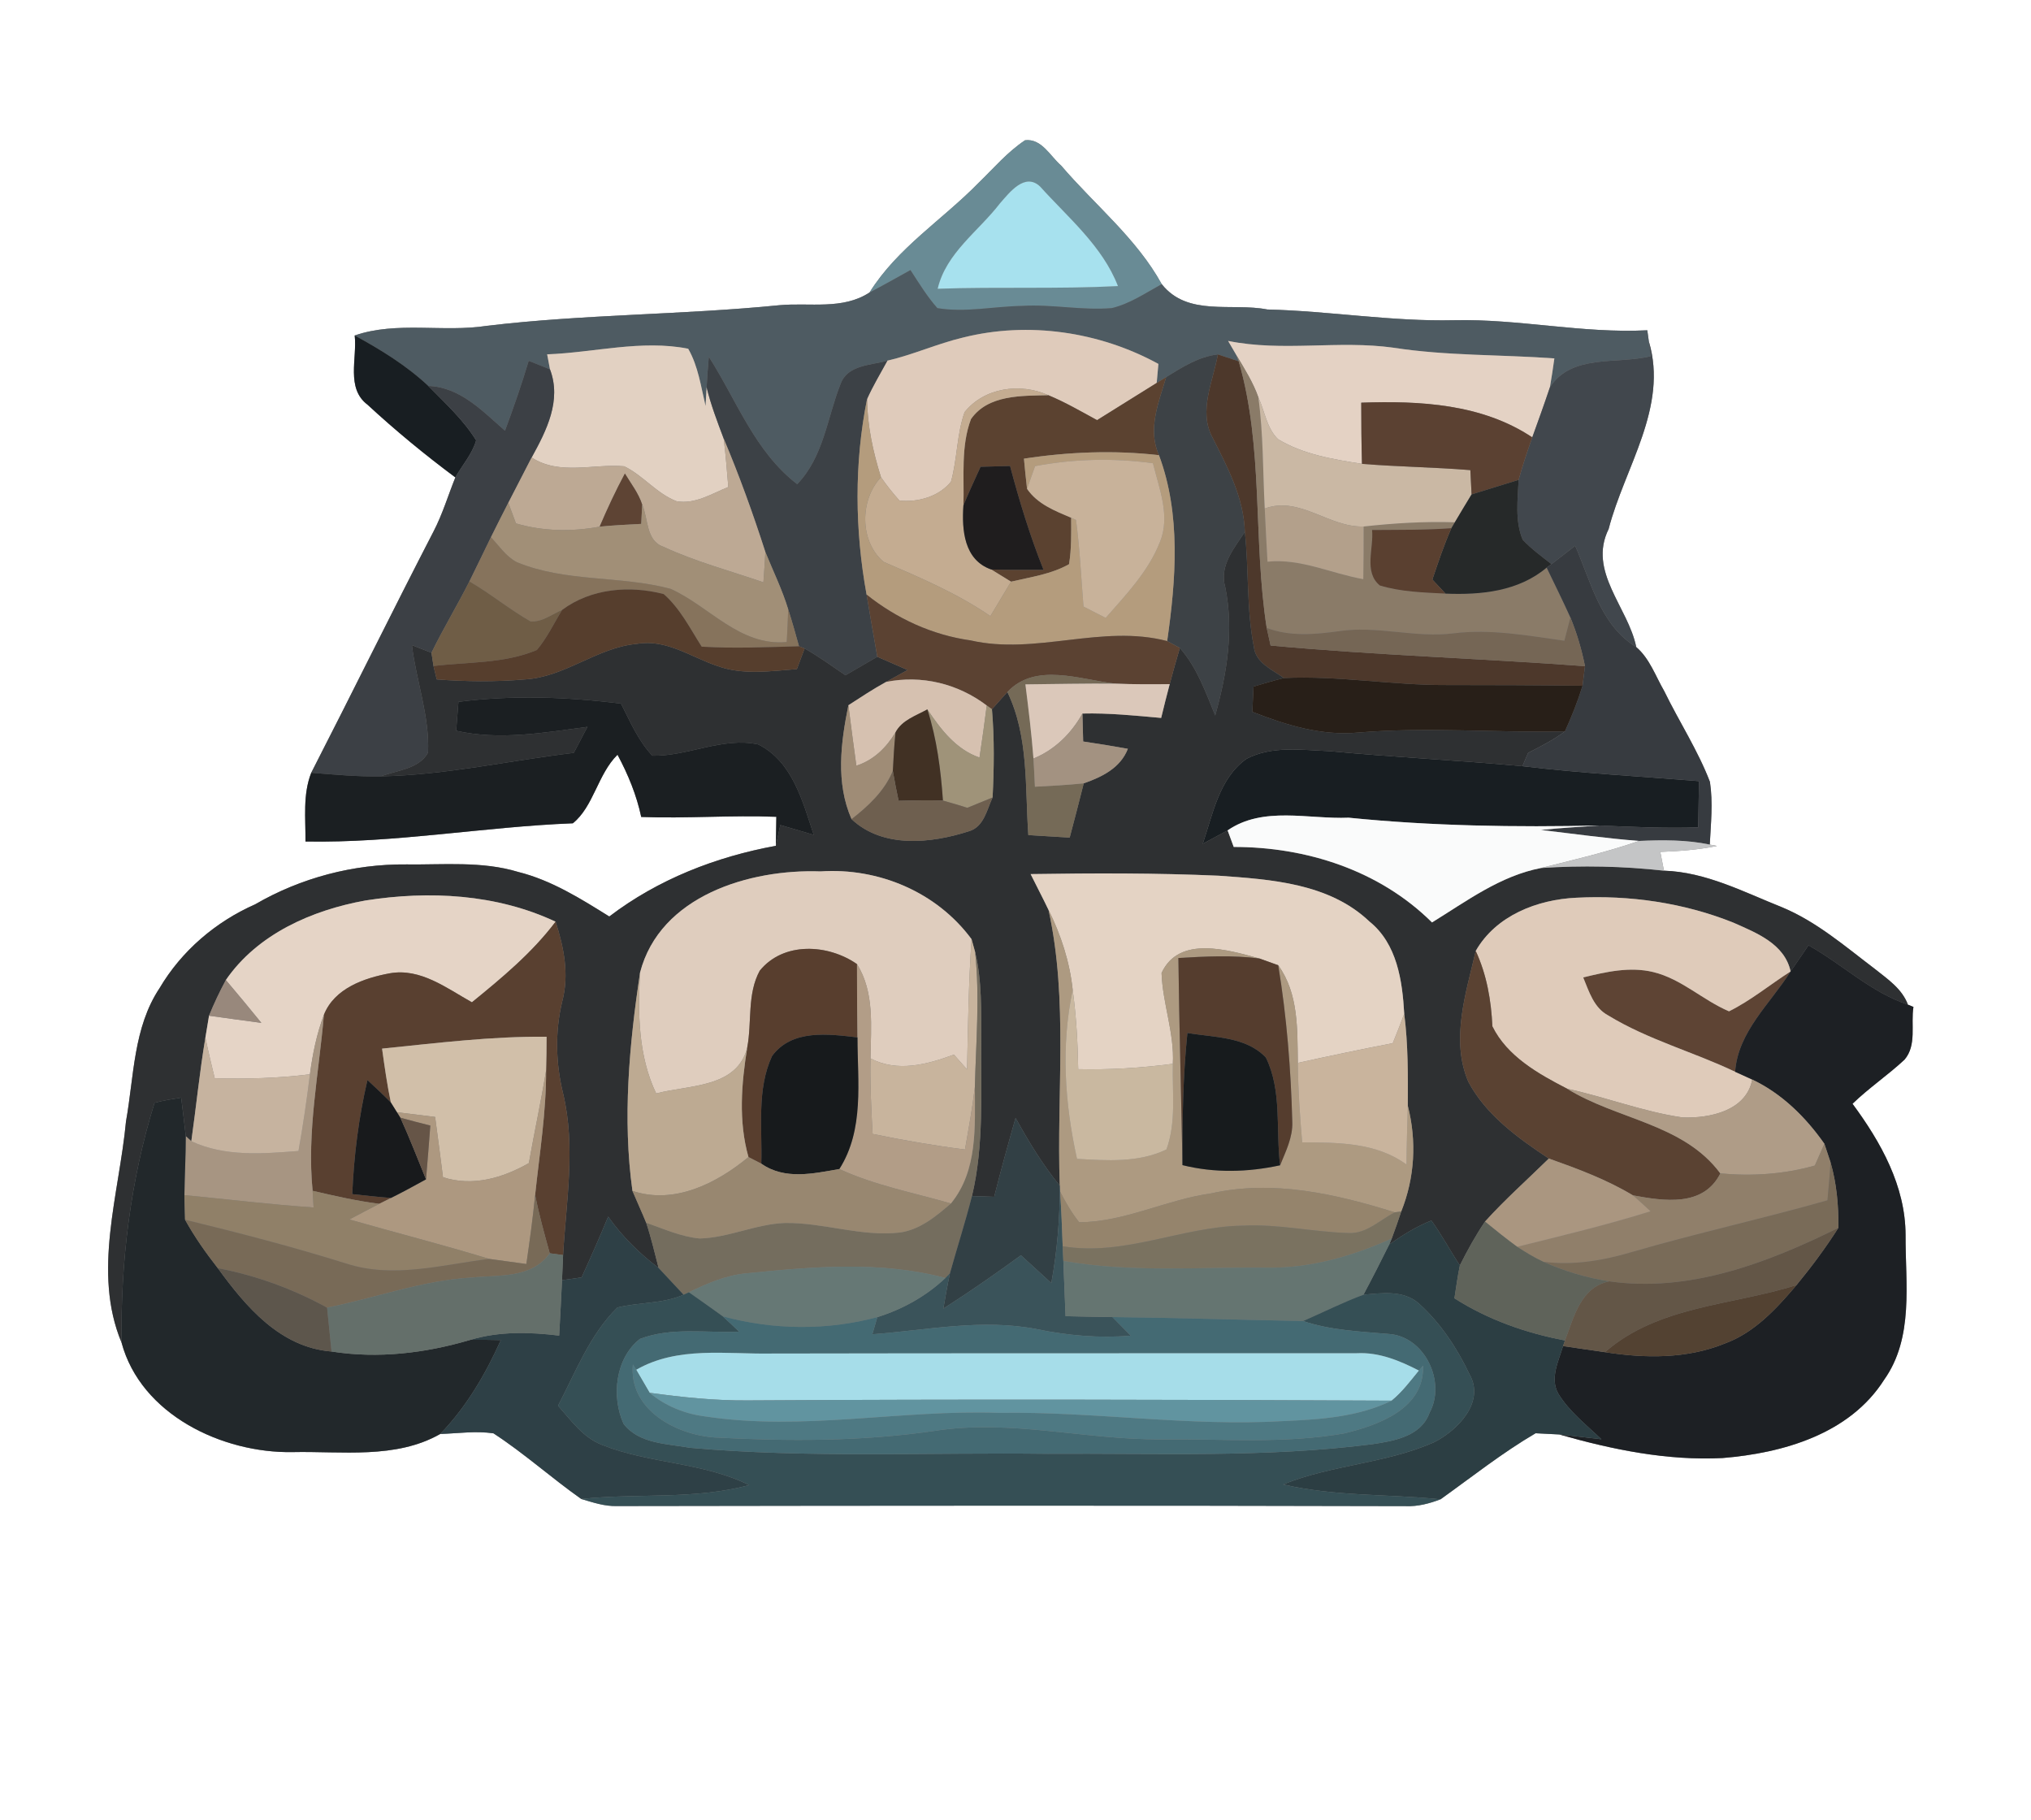<?xml version="1.0" encoding="UTF-8" ?>
<!DOCTYPE svg PUBLIC "-//W3C//DTD SVG 1.1//EN" "http://www.w3.org/Graphics/SVG/1.1/DTD/svg11.dtd">
<svg width="250pt" height="224pt" viewBox="0 0 250 224" version="1.1" xmlns="http://www.w3.org/2000/svg">
<rect x="0" y="0" width="250" height="224" fill="#808080" stroke="none"/>
<g id="#ffffffff">
<path fill="#ffffff" opacity="1.00" d=" M 0.00 0.00 L 250.00 0.00 L 250.00 224.00 L 0.00 224.00 L 0.00 0.00 M 120.48 22.48 C 116.04 27.03 110.45 30.51 107.03 36.00 C 103.74 38.16 99.67 37.23 95.98 37.56 C 83.99 38.76 71.91 38.67 59.94 40.10 C 54.56 40.94 48.85 39.50 43.66 41.29 C 43.98 44.12 42.56 47.79 45.24 49.81 C 48.68 52.99 52.30 55.97 56.05 58.76 C 55.16 60.96 54.48 63.26 53.38 65.38 C 48.28 75.25 43.38 85.22 38.31 95.11 C 37.25 97.80 37.63 100.74 37.60 103.57 C 48.62 103.78 59.52 101.76 70.51 101.33 C 73.06 99.29 73.58 95.28 76.01 92.89 C 77.31 95.31 78.36 97.86 78.93 100.55 C 84.47 100.76 90.01 100.31 95.56 100.53 C 95.54 101.42 95.51 103.21 95.50 104.10 C 88.12 105.45 80.99 108.23 75.00 112.80 C 71.47 110.60 67.88 108.34 63.80 107.32 C 59.33 105.96 54.61 106.45 50.00 106.39 C 43.51 106.33 37.03 108.04 31.41 111.30 C 26.54 113.45 22.35 117.03 19.64 121.62 C 16.41 126.47 16.50 132.48 15.51 138.01 C 14.67 146.97 11.34 156.56 14.96 165.24 C 17.35 174.12 27.37 178.87 36.01 178.72 C 42.06 178.59 48.71 179.61 54.19 176.49 C 56.37 176.42 58.56 176.09 60.74 176.41 C 64.51 178.86 67.87 181.90 71.55 184.49 C 72.99 184.92 74.44 185.41 75.97 185.36 C 108.33 185.31 140.69 185.28 173.05 185.37 C 174.52 185.43 175.95 185.05 177.32 184.53 C 181.18 181.77 184.92 178.80 189.02 176.40 C 189.75 176.44 191.21 176.51 191.94 176.55 C 198.45 178.41 205.23 179.80 212.04 179.45 C 219.48 178.84 227.67 176.50 231.92 169.82 C 235.61 164.62 234.53 157.98 234.56 152.01 C 234.55 145.97 231.51 140.56 228.03 135.85 C 230.04 133.90 232.38 132.33 234.43 130.42 C 235.97 128.62 235.18 126.08 235.53 123.93 L 234.85 123.65 C 234.12 121.67 232.32 120.49 230.75 119.23 C 227.12 116.48 223.62 113.44 219.37 111.67 C 214.65 109.79 210.00 107.33 204.82 107.16 C 204.70 106.58 204.48 105.43 204.37 104.85 C 206.70 104.76 209.05 104.59 211.35 104.12 L 210.46 103.95 C 210.59 101.38 210.87 98.79 210.48 96.23 C 208.99 92.34 206.68 88.81 204.86 85.07 C 203.79 83.23 203.07 81.06 201.41 79.64 C 200.42 74.73 195.42 70.35 198.01 65.11 C 199.97 57.53 205.38 50.12 202.96 42.02 C 202.91 41.68 202.82 40.99 202.77 40.65 C 194.80 41.06 186.96 39.23 179.00 39.41 C 171.29 39.59 163.69 38.28 156.00 38.09 C 151.60 37.23 146.19 39.00 143.00 34.97 C 139.89 29.32 134.76 25.23 130.62 20.38 C 129.27 19.22 128.23 17.03 126.18 17.26 C 124.02 18.69 122.33 20.69 120.48 22.48 Z" />
</g>
<g id="#698b95ff">
<path fill="#698b95" opacity="1.00" d=" M 120.48 22.48 C 122.33 20.69 124.02 18.69 126.18 17.26 C 128.23 17.03 129.27 19.22 130.62 20.38 C 134.76 25.23 139.89 29.32 143.00 34.97 C 141.01 36.06 139.08 37.39 136.85 37.92 C 133.16 38.23 129.49 37.42 125.80 37.65 C 122.33 37.70 118.84 38.50 115.38 37.92 C 114.11 36.48 113.11 34.84 112.07 33.24 C 110.40 34.17 108.73 35.11 107.03 36.00 C 110.45 30.51 116.04 27.03 120.48 22.48 M 123.07 25.05 C 120.44 28.47 116.45 31.14 115.42 35.54 C 122.81 35.28 130.22 35.59 137.61 35.21 C 135.71 30.29 131.48 26.79 128.03 22.96 C 126.15 21.18 124.25 23.71 123.07 25.05 Z" />
</g>
<g id="#a7e1eeff">
<path fill="#a7e1ee" opacity="1.00" d=" M 123.07 25.05 C 124.25 23.71 126.15 21.18 128.03 22.96 C 131.48 26.79 135.71 30.29 137.61 35.21 C 130.22 35.59 122.81 35.28 115.42 35.54 C 116.45 31.14 120.44 28.47 123.07 25.05 Z" />
</g>
<g id="#4e5b62ff">
<path fill="#4e5b62" opacity="1.00" d=" M 107.03 36.00 C 108.73 35.11 110.40 34.17 112.07 33.24 C 113.11 34.84 114.11 36.48 115.38 37.92 C 118.84 38.50 122.33 37.70 125.80 37.65 C 129.49 37.42 133.16 38.23 136.85 37.92 C 139.08 37.39 141.01 36.06 143.00 34.97 C 146.19 39.00 151.60 37.23 156.00 38.09 C 163.69 38.28 171.29 39.59 179.00 39.41 C 186.96 39.23 194.80 41.06 202.77 40.65 C 202.82 40.99 202.91 41.68 202.96 42.02 C 203.02 42.48 203.13 43.39 203.19 43.84 C 199.04 44.87 193.43 43.52 190.78 47.67 C 190.98 46.49 191.17 45.30 191.33 44.11 C 184.73 43.63 178.10 43.81 171.55 42.80 C 164.77 41.84 157.90 43.33 151.17 41.96 C 151.43 42.41 151.95 43.31 152.22 43.76 L 152.48 44.47 C 151.83 44.26 150.55 43.83 149.91 43.62 C 147.55 43.89 145.52 45.19 143.55 46.41 C 143.26 46.59 142.68 46.95 142.38 47.13 C 142.43 46.55 142.54 45.38 142.59 44.79 C 135.34 40.82 126.60 39.53 118.56 41.54 C 115.39 42.29 112.40 43.66 109.23 44.39 C 107.19 44.98 104.32 44.88 103.46 47.27 C 101.81 51.44 101.39 56.21 98.13 59.59 C 92.91 55.59 90.68 49.27 87.25 43.91 C 87.14 45.16 87.05 46.42 86.98 47.67 C 86.95 48.25 86.89 49.40 86.85 49.97 C 86.28 47.59 85.95 45.08 84.71 42.92 C 78.96 41.78 73.12 43.40 67.35 43.61 C 67.44 44.07 67.61 44.99 67.70 45.46 C 66.83 45.11 65.95 44.76 65.08 44.41 C 64.21 47.31 63.22 50.17 62.16 53.01 C 59.40 50.60 56.64 47.64 52.72 47.50 C 50.03 44.98 46.88 43.05 43.66 41.29 C 48.85 39.50 54.56 40.94 59.94 40.10 C 71.91 38.67 83.99 38.76 95.98 37.56 C 99.67 37.23 103.74 38.16 107.03 36.00 Z" />
</g>
<g id="#dfcbbbff">
<path fill="#dfcbbb" opacity="1.00" d=" M 118.56 41.54 C 126.60 39.53 135.34 40.82 142.59 44.79 C 142.54 45.38 142.43 46.55 142.38 47.13 C 139.94 48.66 137.49 50.19 135.04 51.71 C 133.07 50.64 131.12 49.50 129.04 48.64 C 125.60 47.09 121.15 47.69 118.73 50.73 C 117.76 53.49 117.84 56.48 117.06 59.28 C 115.59 61.11 113.00 61.85 110.72 61.61 C 109.90 60.70 109.14 59.74 108.44 58.73 C 107.46 55.61 106.76 52.38 106.73 49.10 C 107.46 47.47 108.38 45.95 109.23 44.39 C 112.40 43.66 115.39 42.29 118.56 41.54 Z" />
</g>
<g id="#181e22ff">
<path fill="#181e22" opacity="1.00" d=" M 43.66 41.29 C 46.88 43.05 50.03 44.98 52.72 47.50 C 54.80 49.62 57.04 51.66 58.61 54.20 C 58.13 55.89 56.90 57.24 56.05 58.76 C 52.30 55.97 48.68 52.99 45.24 49.81 C 42.56 47.79 43.98 44.12 43.66 41.29 Z" />
<path fill="#181e22" opacity="1.00" d=" M 153.44 93.39 C 156.58 91.75 160.29 92.32 163.69 92.45 C 171.58 93.20 179.50 93.57 187.40 94.30 C 194.62 95.17 201.88 95.55 209.13 96.14 C 209.10 98.03 209.07 99.93 209.04 101.83 C 204.97 101.97 200.90 101.77 196.84 101.60 C 186.55 101.83 176.24 101.67 166.01 100.64 C 161.05 100.85 155.50 99.18 151.11 102.20 C 150.09 102.74 149.07 103.30 148.05 103.85 C 149.30 100.17 150.07 95.78 153.44 93.39 Z" />
</g>
<g id="#e4d2c4ff">
<path fill="#e4d2c4" opacity="1.00" d=" M 151.17 41.96 C 157.90 43.33 164.77 41.84 171.55 42.80 C 178.10 43.81 184.73 43.63 191.33 44.11 C 191.17 45.30 190.98 46.49 190.78 47.67 C 190.09 49.74 189.35 51.78 188.61 53.83 C 182.41 49.70 174.77 49.31 167.56 49.56 C 167.56 52.07 167.58 54.58 167.65 57.09 C 164.11 56.54 160.42 55.93 157.32 54.06 C 155.92 52.72 155.68 50.60 154.89 48.89 C 154.25 47.06 153.20 45.41 152.22 43.76 C 151.95 43.31 151.43 42.41 151.17 41.96 Z" />
</g>
<g id="#41474dff">
<path fill="#41474d" opacity="1.00" d=" M 202.96 42.02 C 205.38 50.12 199.97 57.53 198.01 65.11 C 195.42 70.35 200.42 74.73 201.41 79.64 C 196.98 76.94 195.84 71.60 193.89 67.17 C 192.92 67.93 191.95 68.69 190.97 69.43 C 189.75 68.47 188.49 67.56 187.43 66.43 C 186.46 64.11 186.82 61.50 186.93 59.06 C 187.41 57.30 188.00 55.56 188.61 53.83 C 189.35 51.78 190.09 49.74 190.78 47.67 C 193.43 43.52 199.04 44.87 203.19 43.84 C 203.13 43.39 203.02 42.48 202.96 42.02 Z" />
</g>
<g id="#e2d1c2ff">
<path fill="#e2d1c2" opacity="1.00" d=" M 67.35 43.61 C 73.12 43.40 78.96 41.78 84.71 42.92 C 85.95 45.08 86.28 47.59 86.85 49.97 C 86.89 49.40 86.95 48.25 86.98 47.67 C 87.50 49.83 88.30 51.90 89.08 53.98 C 89.33 55.96 89.48 57.95 89.65 59.94 C 87.62 60.75 85.56 62.10 83.28 61.69 C 80.84 60.76 79.18 58.53 76.84 57.39 C 73.03 57.05 68.91 58.55 65.44 56.31 C 67.27 52.99 69.15 49.30 67.70 45.46 C 67.61 44.99 67.44 44.07 67.35 43.61 Z" />
</g>
<g id="#3d4246ff">
<path fill="#3d4246" opacity="1.00" d=" M 143.55 46.41 C 145.52 45.19 147.55 43.89 149.91 43.62 C 149.33 46.93 147.49 50.58 149.24 53.83 C 151.10 57.50 153.10 61.24 153.23 65.46 C 151.91 67.48 150.07 69.62 150.81 72.23 C 151.90 77.53 151.03 82.92 149.58 88.06 C 148.40 85.17 147.33 82.13 145.23 79.75 C 144.84 79.54 144.06 79.11 143.67 78.90 C 144.75 71.34 145.38 63.31 142.66 56.02 C 141.22 52.85 142.63 49.49 143.55 46.41 Z" />
</g>
<g id="#3c4045ff">
<path fill="#3c4045" opacity="1.00" d=" M 65.08 44.41 C 65.95 44.76 66.83 45.11 67.70 45.46 C 69.15 49.30 67.27 52.99 65.44 56.31 C 64.48 58.16 63.52 60.02 62.57 61.88 C 61.85 63.29 61.13 64.70 60.43 66.12 C 59.54 67.93 58.68 69.76 57.78 71.56 C 56.29 74.52 54.56 77.36 53.11 80.34 C 52.51 80.11 51.31 79.64 50.70 79.40 C 51.24 83.82 52.89 88.15 52.69 92.62 C 51.60 94.65 48.84 94.80 46.88 95.55 C 44.02 95.61 41.16 95.33 38.31 95.11 C 43.38 85.22 48.28 75.25 53.38 65.38 C 54.48 63.26 55.16 60.96 56.05 58.76 C 56.90 57.24 58.13 55.89 58.61 54.20 C 57.04 51.66 54.80 49.62 52.72 47.50 C 56.64 47.64 59.40 50.60 62.16 53.01 C 63.22 50.17 64.21 47.31 65.08 44.41 Z" />
</g>
<g id="#3c4146ff">
<path fill="#3c4146" opacity="1.00" d=" M 87.25 43.91 C 90.68 49.27 92.91 55.59 98.13 59.59 C 101.39 56.21 101.81 51.44 103.46 47.27 C 104.32 44.88 107.19 44.98 109.23 44.39 C 108.38 45.95 107.46 47.47 106.73 49.10 C 105.14 57.02 105.22 65.25 106.67 73.18 C 107.09 75.73 107.55 78.28 107.99 80.83 C 106.68 81.59 105.38 82.35 104.07 83.11 C 102.41 81.98 100.79 80.80 99.04 79.81 L 98.35 79.54 C 97.93 78.01 97.50 76.49 97.02 74.99 C 96.28 72.56 95.16 70.28 94.21 67.94 C 92.69 63.22 91.01 58.55 89.08 53.98 C 88.30 51.90 87.50 49.83 86.98 47.67 C 87.05 46.42 87.14 45.16 87.25 43.91 Z" />
</g>
<g id="#4d382bff">
<path fill="#4d382b" opacity="1.00" d=" M 149.91 43.62 C 150.55 43.83 151.83 44.26 152.48 44.47 C 155.57 55.12 154.22 66.40 155.92 77.28 C 156.04 77.82 156.28 78.91 156.40 79.45 C 169.27 80.64 182.21 81.03 195.10 81.99 C 195.03 82.59 194.87 83.79 194.80 84.40 C 189.20 84.33 183.60 84.31 178.01 84.31 C 171.33 84.34 164.71 83.13 158.03 83.45 C 156.61 82.41 154.55 81.60 154.34 79.61 C 153.42 74.95 153.74 70.16 153.23 65.46 C 153.10 61.24 151.10 57.50 149.24 53.83 C 147.49 50.58 149.33 46.93 149.91 43.62 Z" />
</g>
<g id="#8a7b68ff">
<path fill="#8a7b68" opacity="1.00" d=" M 152.22 43.76 C 153.20 45.41 154.25 47.06 154.89 48.89 C 155.52 53.43 155.44 58.02 155.68 62.59 C 155.78 64.77 155.90 66.95 156.02 69.13 C 160.11 68.71 163.87 70.59 167.81 71.28 C 167.84 69.12 167.86 66.96 167.85 64.80 C 171.57 64.39 175.32 64.16 179.08 64.28 L 178.65 65.01 C 175.40 65.25 172.14 65.20 168.89 65.23 C 169.12 67.45 167.83 70.42 169.85 72.06 C 172.46 72.85 175.22 72.92 177.93 73.06 C 182.29 73.24 186.91 72.79 190.38 69.86 C 191.36 71.90 192.37 73.93 193.30 75.99 C 193.12 76.71 192.74 78.14 192.56 78.86 C 188.06 78.23 183.53 77.39 178.98 77.94 C 174.25 78.56 169.56 76.97 164.84 77.68 C 161.86 78.09 158.79 78.37 155.92 77.28 C 154.22 66.40 155.57 55.12 152.48 44.47 L 152.22 43.76 Z" />
</g>
<g id="#5b4230ff">
<path fill="#5b4230" opacity="1.00" d=" M 135.04 51.71 C 137.49 50.19 139.94 48.66 142.38 47.13 C 142.68 46.95 143.26 46.59 143.55 46.41 C 142.63 49.49 141.22 52.85 142.66 56.02 C 137.12 55.39 131.54 55.61 126.04 56.45 C 126.16 57.69 126.27 58.93 126.42 60.16 C 127.70 62.04 129.84 62.87 131.85 63.72 C 131.86 65.63 131.90 67.55 131.59 69.44 C 129.40 70.68 126.86 71.02 124.45 71.59 C 123.84 71.21 122.62 70.47 122.01 70.09 C 124.15 70.16 126.30 70.13 128.45 70.13 C 126.79 65.97 125.48 61.68 124.33 57.35 C 123.12 57.38 121.91 57.41 120.70 57.45 C 119.98 59.03 119.25 60.60 118.59 62.20 C 118.70 58.67 118.25 54.95 119.52 51.58 C 121.62 48.56 125.77 48.72 129.04 48.64 C 131.12 49.50 133.07 50.64 135.04 51.71 Z" />
</g>
<g id="#c4ac91ff">
<path fill="#c4ac91" opacity="1.00" d=" M 118.73 50.73 C 121.15 47.69 125.60 47.09 129.04 48.64 C 125.77 48.72 121.62 48.56 119.52 51.58 C 118.25 54.95 118.70 58.67 118.59 62.20 C 118.38 65.23 118.66 68.92 122.01 70.09 C 122.62 70.47 123.84 71.21 124.45 71.59 C 123.60 73.00 122.76 74.41 121.91 75.83 C 117.83 73.03 113.28 71.10 108.76 69.15 C 105.80 66.63 105.81 61.55 108.44 58.73 C 109.14 59.74 109.90 60.70 110.72 61.61 C 113.00 61.85 115.59 61.11 117.06 59.28 C 117.84 56.48 117.76 53.49 118.73 50.73 Z" />
</g>
<g id="#b49c7dff">
<path fill="#b49c7d" opacity="1.00" d=" M 106.67 73.18 C 105.22 65.25 105.14 57.02 106.73 49.10 C 106.76 52.38 107.46 55.61 108.44 58.73 C 105.81 61.55 105.80 66.63 108.76 69.15 C 113.28 71.10 117.83 73.03 121.91 75.83 C 122.76 74.41 123.60 73.00 124.45 71.59 C 126.86 71.02 129.40 70.68 131.59 69.44 C 131.90 67.55 131.86 65.63 131.85 63.72 L 132.45 64.00 C 132.92 67.53 133.08 71.10 133.37 74.65 C 134.28 75.11 135.19 75.58 136.10 76.05 C 138.62 73.18 141.36 70.33 142.78 66.71 C 144.09 63.52 142.69 60.14 141.92 57.01 C 137.09 56.36 132.20 56.46 127.41 57.37 C 127.16 58.07 126.67 59.46 126.42 60.16 C 126.27 58.93 126.16 57.69 126.04 56.45 C 131.54 55.61 137.12 55.39 142.66 56.02 C 145.38 63.31 144.75 71.34 143.67 78.90 C 135.64 76.80 127.52 80.66 119.48 78.82 C 114.77 78.16 110.37 76.14 106.67 73.18 Z" />
</g>
<g id="#cab8a4ff">
<path fill="#cab8a4" opacity="1.00" d=" M 154.89 48.89 C 155.68 50.60 155.92 52.72 157.32 54.06 C 160.42 55.93 164.11 56.54 167.65 57.09 C 172.09 57.45 176.55 57.50 180.99 57.86 C 181.03 58.61 181.10 60.11 181.14 60.85 C 180.44 61.99 179.76 63.14 179.08 64.28 C 175.32 64.16 171.57 64.39 167.85 64.80 C 163.57 64.94 160.00 61.01 155.68 62.59 C 155.44 58.02 155.52 53.43 154.89 48.89 Z" />
</g>
<g id="#5b4132ff">
<path fill="#5b4132" opacity="1.00" d=" M 167.56 49.56 C 174.77 49.31 182.41 49.70 188.61 53.83 C 188.00 55.56 187.41 57.30 186.93 59.06 C 185.00 59.66 183.07 60.26 181.14 60.85 C 181.10 60.11 181.03 58.61 180.99 57.86 C 176.55 57.50 172.09 57.45 167.65 57.09 C 167.58 54.58 167.56 52.07 167.56 49.56 Z" />
</g>
<g id="#bda994ff">
<path fill="#bda994" opacity="1.00" d=" M 89.08 53.98 C 91.01 58.55 92.69 63.22 94.21 67.94 C 94.14 69.18 94.07 70.42 93.97 71.67 C 89.85 70.25 85.61 69.13 81.65 67.29 C 79.49 66.54 79.82 63.85 79.05 62.11 C 78.60 60.70 77.67 59.53 76.92 58.28 C 75.78 60.41 74.76 62.60 73.81 64.82 C 70.38 65.46 66.87 65.40 63.51 64.42 C 63.28 63.78 62.81 62.51 62.57 61.88 C 63.52 60.02 64.48 58.16 65.44 56.31 C 68.91 58.55 73.03 57.05 76.84 57.39 C 79.18 58.53 80.84 60.76 83.28 61.69 C 85.56 62.10 87.62 60.75 89.65 59.94 C 89.48 57.95 89.33 55.96 89.08 53.98 Z" />
</g>
<g id="#1f1d1eff">
<path fill="#1f1d1e" opacity="1.00" d=" M 120.70 57.45 C 121.91 57.41 123.12 57.38 124.33 57.35 C 125.48 61.68 126.79 65.97 128.45 70.13 C 126.30 70.13 124.15 70.16 122.01 70.09 C 118.66 68.92 118.38 65.23 118.59 62.20 C 119.25 60.60 119.98 59.03 120.70 57.45 Z" />
</g>
<g id="#c8b29aff">
<path fill="#c8b29a" opacity="1.00" d=" M 127.41 57.37 C 132.20 56.46 137.09 56.36 141.92 57.01 C 142.69 60.14 144.09 63.52 142.78 66.71 C 141.36 70.33 138.62 73.18 136.10 76.05 C 135.19 75.58 134.28 75.11 133.37 74.65 C 133.08 71.10 132.92 67.53 132.45 64.00 L 131.85 63.72 C 129.84 62.87 127.70 62.04 126.42 60.16 C 126.67 59.46 127.16 58.07 127.41 57.37 Z" />
</g>
<g id="#5e4434ff">
<path fill="#5e4434" opacity="1.00" d=" M 73.81 64.82 C 74.76 62.60 75.78 60.41 76.92 58.28 C 77.67 59.53 78.60 60.70 79.05 62.11 C 79.02 62.70 78.96 63.89 78.93 64.48 C 77.22 64.57 75.51 64.65 73.81 64.82 Z" />
<path fill="#5e4434" opacity="1.00" d=" M 194.88 120.30 C 197.69 119.61 200.63 118.94 203.51 119.64 C 206.98 120.48 209.60 123.10 212.83 124.47 C 215.53 123.13 217.87 121.18 220.41 119.56 C 217.92 123.52 213.93 126.97 213.58 131.91 C 208.45 129.46 202.86 127.97 197.98 124.99 C 196.19 124.05 195.60 122.04 194.88 120.30 Z" />
</g>
<g id="#262929ff">
<path fill="#262929" opacity="1.00" d=" M 181.14 60.85 C 183.07 60.26 185.00 59.66 186.93 59.06 C 186.82 61.50 186.46 64.11 187.43 66.43 C 188.49 67.56 189.75 68.47 190.97 69.43 L 190.38 69.86 C 186.91 72.79 182.29 73.24 177.93 73.06 C 177.53 72.63 176.72 71.76 176.31 71.33 C 177.03 69.20 177.74 67.07 178.65 65.01 L 179.08 64.28 C 179.76 63.14 180.44 61.99 181.14 60.85 Z" />
</g>
<g id="#b3a08bff">
<path fill="#b3a08b" opacity="1.00" d=" M 155.68 62.59 C 160.00 61.01 163.57 64.94 167.85 64.80 C 167.86 66.96 167.84 69.12 167.81 71.28 C 163.87 70.59 160.11 68.71 156.02 69.13 C 155.90 66.95 155.78 64.77 155.68 62.59 Z" />
</g>
<g id="#a18f77ff">
<path fill="#a18f77" opacity="1.00" d=" M 60.43 66.12 C 61.13 64.70 61.85 63.29 62.57 61.88 C 62.81 62.51 63.28 63.78 63.51 64.42 C 66.87 65.40 70.38 65.46 73.81 64.82 C 75.51 64.65 77.22 64.57 78.93 64.48 C 78.96 63.89 79.02 62.70 79.05 62.11 C 79.82 63.85 79.49 66.54 81.65 67.29 C 85.61 69.13 89.85 70.25 93.97 71.67 C 94.07 70.42 94.14 69.18 94.21 67.94 C 95.16 70.28 96.28 72.56 97.02 74.99 C 96.98 76.33 96.92 77.67 96.84 79.02 C 91.03 79.55 87.35 74.63 82.54 72.47 C 76.34 70.82 69.63 71.68 63.62 69.19 C 62.28 68.50 61.44 67.18 60.43 66.12 Z" />
</g>
<g id="#5a4030ff">
<path fill="#5a4030" opacity="1.00" d=" M 168.89 65.23 C 172.14 65.20 175.40 65.25 178.65 65.01 C 177.74 67.07 177.03 69.20 176.31 71.33 C 176.72 71.76 177.53 72.63 177.93 73.06 C 175.22 72.92 172.46 72.85 169.85 72.06 C 167.83 70.42 169.12 67.45 168.89 65.23 Z" />
</g>
<g id="#86735cff">
<path fill="#86735c" opacity="1.00" d=" M 57.78 71.56 C 58.68 69.76 59.54 67.93 60.43 66.12 C 61.44 67.18 62.28 68.50 63.62 69.19 C 69.63 71.68 76.34 70.82 82.54 72.47 C 87.35 74.63 91.03 79.55 96.84 79.02 C 96.92 77.67 96.98 76.33 97.02 74.99 C 97.50 76.49 97.93 78.01 98.35 79.54 C 94.35 79.65 90.36 79.83 86.37 79.59 C 84.94 77.35 83.72 74.89 81.70 73.12 C 77.50 72.02 72.74 72.42 69.19 75.07 C 67.94 75.60 66.72 76.59 65.31 76.48 C 62.70 75.00 60.38 73.06 57.78 71.56 Z" />
</g>
<g id="#2e3032ff">
<path fill="#2e3032" opacity="1.00" d=" M 153.23 65.46 C 153.74 70.16 153.42 74.95 154.34 79.61 C 154.55 81.60 156.61 82.41 158.03 83.45 C 156.77 83.76 155.54 84.13 154.30 84.50 C 154.25 85.54 154.20 86.57 154.15 87.61 C 158.30 89.24 162.68 90.59 167.20 90.16 C 175.66 89.45 184.15 90.20 192.63 90.02 C 191.22 91.07 189.65 91.87 188.10 92.66 C 187.92 93.07 187.57 93.89 187.40 94.30 C 179.50 93.57 171.58 93.20 163.69 92.45 C 160.29 92.32 156.58 91.75 153.44 93.39 C 150.07 95.78 149.30 100.17 148.05 103.85 C 149.07 103.30 150.09 102.74 151.11 102.20 C 151.30 102.71 151.68 103.73 151.86 104.24 C 160.82 104.23 169.83 107.13 176.27 113.53 C 180.53 110.91 184.66 107.80 189.69 106.83 C 194.73 106.50 199.80 106.60 204.82 107.16 C 210.00 107.33 214.65 109.79 219.37 111.67 C 223.62 113.44 227.12 116.48 230.75 119.23 C 232.32 120.49 234.12 121.67 234.85 123.65 C 230.27 122.12 226.77 118.67 222.61 116.35 C 221.88 117.42 221.15 118.50 220.41 119.56 C 219.66 116.15 216.21 114.82 213.35 113.55 C 207.26 111.11 200.59 110.15 194.04 110.49 C 189.23 110.71 184.14 112.68 181.65 117.04 C 180.45 122.24 178.53 127.96 180.74 133.14 C 182.92 137.24 186.85 140.07 190.65 142.59 C 188.02 145.17 185.26 147.62 182.79 150.35 C 181.63 152.07 180.62 153.89 179.70 155.74 C 178.49 153.92 177.47 151.98 176.19 150.22 C 174.33 150.96 172.63 152.02 171.00 153.17 L 171.31 152.44 C 171.72 151.34 172.11 150.23 172.48 149.11 C 174.15 144.94 174.40 140.44 173.29 136.09 C 173.31 132.32 173.33 128.54 172.85 124.78 C 172.62 120.70 171.97 116.16 168.57 113.42 C 163.61 108.70 156.46 108.24 150.01 107.78 C 142.30 107.44 134.57 107.46 126.86 107.58 C 127.59 109.06 128.36 110.51 129.07 112.00 C 131.52 123.14 130.04 134.63 130.45 145.93 C 128.34 143.35 126.61 140.50 125.01 137.59 C 124.09 140.82 123.19 144.05 122.38 147.30 C 121.46 147.27 120.55 147.24 119.64 147.21 C 121.14 140.92 120.72 134.42 120.78 128.02 C 120.77 124.39 120.88 120.72 120.03 117.17 C 119.92 116.77 119.70 115.99 119.59 115.59 C 115.31 109.79 108.14 106.77 101.00 107.25 C 92.28 106.94 81.23 110.24 78.78 119.72 C 77.46 128.56 76.61 137.69 77.85 146.57 C 78.40 147.88 79.00 149.17 79.54 150.49 C 80.15 152.31 80.58 154.19 81.07 156.06 C 78.70 154.27 76.58 152.17 74.86 149.74 C 73.82 152.26 72.72 154.75 71.59 157.22 C 70.79 157.33 69.98 157.44 69.18 157.56 C 69.22 156.53 69.26 155.50 69.31 154.47 C 69.69 147.87 70.88 141.17 69.32 134.62 C 68.40 130.87 68.30 126.98 69.21 123.23 C 70.08 119.95 69.41 116.60 68.39 113.44 C 61.11 110.02 52.82 109.60 44.98 110.83 C 38.40 112.02 31.70 114.95 27.80 120.62 C 27.03 122.05 26.34 123.51 25.73 125.01 C 25.62 125.69 25.40 127.04 25.28 127.72 C 24.57 131.95 24.15 136.22 23.55 140.46 L 22.87 139.84 C 22.69 138.25 22.50 136.67 22.30 135.09 C 21.20 135.27 20.09 135.44 19.02 135.73 C 16.06 145.27 14.84 155.26 14.96 165.24 C 11.34 156.56 14.67 146.97 15.51 138.01 C 16.50 132.48 16.41 126.47 19.64 121.62 C 22.35 117.03 26.54 113.45 31.41 111.30 C 37.03 108.04 43.51 106.33 50.00 106.39 C 54.61 106.45 59.33 105.96 63.80 107.32 C 67.88 108.34 71.47 110.60 75.00 112.80 C 80.99 108.23 88.12 105.45 95.50 104.10 C 95.68 103.25 95.86 102.39 96.05 101.54 C 97.42 101.95 98.79 102.35 100.16 102.75 C 98.81 98.65 97.53 93.70 93.33 91.62 C 88.96 90.67 84.69 93.09 80.30 93.01 C 78.57 91.17 77.57 88.82 76.44 86.60 C 69.81 85.77 63.08 85.53 56.43 86.38 C 56.34 87.57 56.24 88.75 56.15 89.94 C 61.51 91.15 66.96 90.17 72.31 89.46 C 71.75 90.52 71.19 91.59 70.63 92.66 C 62.71 93.60 54.87 95.39 46.88 95.55 C 48.84 94.80 51.60 94.65 52.69 92.62 C 52.89 88.15 51.24 83.82 50.70 79.40 C 51.31 79.64 52.51 80.11 53.11 80.34 C 53.18 80.75 53.30 81.56 53.36 81.97 C 53.46 82.38 53.66 83.21 53.76 83.62 C 57.37 83.89 61.00 83.93 64.60 83.62 C 69.55 83.34 73.50 79.68 78.42 79.24 C 81.99 78.62 85.06 80.87 88.28 81.96 C 91.43 83.11 94.83 82.60 98.09 82.35 C 98.33 81.72 98.80 80.44 99.04 79.81 C 100.79 80.80 102.41 81.98 104.07 83.11 C 105.38 82.35 106.68 81.59 107.99 80.83 C 109.23 81.37 110.47 81.92 111.72 82.46 C 110.83 82.95 109.95 83.44 109.07 83.93 C 107.47 84.81 105.96 85.81 104.43 86.80 C 103.49 91.43 102.86 96.35 104.82 100.82 C 108.68 104.44 114.60 103.81 119.26 102.31 C 121.11 101.78 121.47 99.67 122.18 98.15 C 122.36 94.54 122.41 90.90 122.10 87.29 C 122.57 86.76 123.52 85.70 124.00 85.17 C 126.65 90.66 126.16 96.86 126.58 102.78 C 128.28 102.89 129.97 102.99 131.67 103.09 C 132.26 100.87 132.84 98.64 133.40 96.41 C 135.64 95.63 137.92 94.52 138.83 92.16 C 137.00 91.83 135.17 91.53 133.33 91.26 C 133.30 90.11 133.27 88.97 133.24 87.82 C 136.48 87.74 139.70 88.07 142.93 88.36 C 143.27 86.97 143.61 85.58 143.98 84.20 C 144.37 82.71 144.80 81.23 145.23 79.75 C 147.33 82.13 148.40 85.17 149.58 88.06 C 151.03 82.92 151.90 77.53 150.81 72.23 C 150.07 69.62 151.91 67.48 153.23 65.46 Z" />
</g>
<g id="#373b40ff">
<path fill="#373b40" opacity="1.00" d=" M 190.97 69.43 C 191.95 68.69 192.92 67.93 193.89 67.17 C 195.84 71.60 196.98 76.94 201.41 79.64 C 203.07 81.06 203.79 83.23 204.86 85.07 C 206.68 88.81 208.99 92.34 210.48 96.23 C 210.87 98.79 210.59 101.38 210.46 103.95 C 207.60 103.35 204.67 103.37 201.76 103.50 C 197.71 103.19 193.69 102.62 189.66 102.15 C 192.04 101.90 194.44 101.77 196.84 101.60 C 200.90 101.77 204.97 101.97 209.04 101.83 C 209.07 99.93 209.10 98.03 209.13 96.14 C 201.88 95.55 194.62 95.17 187.40 94.30 C 187.57 93.89 187.92 93.07 188.10 92.66 C 189.65 91.87 191.22 91.07 192.63 90.02 C 193.46 88.19 194.21 86.32 194.80 84.40 C 194.87 83.79 195.03 82.59 195.10 81.99 C 194.69 79.94 194.10 77.92 193.30 75.99 C 192.37 73.93 191.36 71.90 190.38 69.86 L 190.97 69.43 Z" />
</g>
<g id="#6f5d46ff">
<path fill="#6f5d46" opacity="1.00" d=" M 53.11 80.34 C 54.56 77.36 56.29 74.52 57.78 71.56 C 60.38 73.06 62.70 75.00 65.31 76.48 C 66.72 76.59 67.94 75.60 69.19 75.07 C 68.17 76.73 67.34 78.51 66.08 80.00 C 62.08 81.68 57.61 81.46 53.36 81.97 C 53.30 81.56 53.18 80.75 53.11 80.34 Z" />
</g>
<g id="#563e2dff">
<path fill="#563e2d" opacity="1.00" d=" M 69.19 75.07 C 72.74 72.42 77.50 72.02 81.70 73.12 C 83.72 74.89 84.94 77.35 86.37 79.59 C 90.36 79.83 94.35 79.65 98.35 79.54 L 99.04 79.81 C 98.80 80.44 98.33 81.72 98.09 82.35 C 94.83 82.60 91.43 83.11 88.28 81.96 C 85.06 80.87 81.99 78.62 78.42 79.24 C 73.50 79.68 69.55 83.34 64.60 83.62 C 61.00 83.93 57.37 83.89 53.76 83.62 C 53.66 83.21 53.46 82.38 53.36 81.97 C 57.61 81.46 62.08 81.68 66.08 80.00 C 67.34 78.51 68.17 76.73 69.19 75.07 Z" />
</g>
<g id="#5b4232ff">
<path fill="#5b4232" opacity="1.00" d=" M 106.67 73.18 C 110.37 76.14 114.77 78.16 119.48 78.82 C 127.52 80.66 135.64 76.80 143.67 78.90 C 144.06 79.11 144.84 79.54 145.23 79.75 C 144.80 81.23 144.37 82.71 143.98 84.20 C 141.75 84.23 139.52 84.23 137.29 84.14 C 132.98 83.66 127.46 81.47 124.00 85.17 C 123.52 85.70 122.57 86.76 122.10 87.29 L 121.46 86.83 C 117.91 84.14 113.45 83.05 109.07 83.93 C 109.95 83.44 110.83 82.95 111.72 82.46 C 110.47 81.92 109.23 81.37 107.99 80.83 C 107.55 78.28 107.09 75.73 106.67 73.18 Z" />
</g>
<g id="#756655ff">
<path fill="#756655" opacity="1.00" d=" M 193.30 75.99 C 194.10 77.92 194.69 79.94 195.10 81.99 C 182.21 81.03 169.27 80.64 156.40 79.45 C 156.28 78.91 156.04 77.82 155.92 77.28 C 158.79 78.37 161.86 78.09 164.84 77.68 C 169.56 76.97 174.25 78.56 178.98 77.94 C 183.53 77.39 188.06 78.23 192.56 78.86 C 192.74 78.14 193.12 76.71 193.30 75.99 Z" />
</g>
<g id="#756a57ff">
<path fill="#756a57" opacity="1.00" d=" M 124.00 85.17 C 127.46 81.47 132.98 83.66 137.29 84.14 C 133.60 84.11 129.91 84.19 126.22 84.23 C 126.60 87.27 126.98 90.31 127.21 93.36 C 127.28 94.52 127.34 95.67 127.39 96.83 C 129.39 96.72 131.40 96.62 133.40 96.41 C 132.84 98.64 132.26 100.87 131.67 103.09 C 129.97 102.99 128.28 102.89 126.58 102.78 C 126.16 96.86 126.65 90.66 124.00 85.17 Z" />
</g>
<g id="#281f18ff">
<path fill="#281f18" opacity="1.00" d=" M 158.03 83.45 C 164.71 83.13 171.33 84.34 178.01 84.31 C 183.60 84.31 189.20 84.33 194.80 84.40 C 194.21 86.32 193.46 88.19 192.63 90.02 C 184.15 90.20 175.66 89.45 167.20 90.16 C 162.68 90.59 158.30 89.24 154.15 87.61 C 154.20 86.57 154.25 85.54 154.30 84.50 C 155.54 84.13 156.77 83.76 158.03 83.45 Z" />
</g>
<g id="#d6c1b0ff">
<path fill="#d6c1b0" opacity="1.00" d=" M 104.43 86.80 C 105.96 85.81 107.47 84.81 109.07 83.93 C 113.45 83.05 117.91 84.14 121.46 86.83 C 121.19 88.97 120.89 91.11 120.57 93.24 C 117.66 92.23 115.80 89.77 114.15 87.31 C 112.74 88.10 111.03 88.62 110.23 90.14 C 109.10 92.02 107.54 93.56 105.41 94.24 C 105.06 91.76 104.75 89.28 104.43 86.80 Z" />
</g>
<g id="#dbc8baff">
<path fill="#dbc8ba" opacity="1.00" d=" M 126.22 84.23 C 129.91 84.19 133.60 84.11 137.29 84.14 C 139.52 84.23 141.75 84.23 143.98 84.20 C 143.61 85.58 143.27 86.97 142.93 88.36 C 139.70 88.07 136.48 87.74 133.24 87.82 C 131.86 90.29 129.84 92.28 127.21 93.36 C 126.98 90.31 126.60 87.27 126.22 84.23 Z" />
</g>
<g id="#1b1f22ff">
<path fill="#1b1f22" opacity="1.00" d=" M 56.43 86.38 C 63.08 85.53 69.81 85.77 76.44 86.60 C 77.57 88.82 78.57 91.17 80.30 93.01 C 84.69 93.09 88.96 90.67 93.33 91.62 C 97.53 93.70 98.81 98.65 100.16 102.75 C 98.79 102.35 97.42 101.95 96.05 101.54 C 95.86 102.39 95.68 103.25 95.50 104.10 C 95.51 103.21 95.54 101.42 95.56 100.53 C 90.01 100.31 84.47 100.76 78.93 100.55 C 78.36 97.86 77.31 95.31 76.01 92.89 C 73.58 95.28 73.06 99.29 70.51 101.33 C 59.52 101.76 48.62 103.78 37.60 103.57 C 37.63 100.74 37.25 97.80 38.31 95.11 C 41.16 95.33 44.02 95.61 46.88 95.55 C 54.87 95.39 62.71 93.60 70.63 92.66 C 71.19 91.59 71.75 90.52 72.31 89.46 C 66.96 90.17 61.51 91.15 56.15 89.94 C 56.24 88.75 56.34 87.57 56.43 86.38 Z" />
</g>
<g id="#9f8c76ff">
<path fill="#9f8c76" opacity="1.00" d=" M 104.82 100.82 C 102.86 96.35 103.49 91.43 104.43 86.80 C 104.75 89.28 105.06 91.76 105.41 94.24 C 107.54 93.56 109.10 92.02 110.23 90.14 C 110.07 91.72 109.98 93.31 109.90 94.89 C 108.87 97.37 106.89 99.21 104.82 100.82 Z" />
</g>
<g id="#9f9379ff">
<path fill="#9f9379" opacity="1.00" d=" M 121.46 86.83 L 122.10 87.29 C 122.41 90.90 122.36 94.54 122.18 98.15 C 121.14 98.57 120.10 99.00 119.07 99.42 C 118.07 99.11 117.07 98.80 116.07 98.53 C 115.80 94.74 115.32 90.94 114.15 87.31 C 115.80 89.77 117.66 92.23 120.57 93.24 C 120.89 91.11 121.19 88.97 121.46 86.83 Z" />
</g>
<g id="#413124ff">
<path fill="#413124" opacity="1.00" d=" M 110.23 90.14 C 111.03 88.62 112.74 88.10 114.15 87.31 C 115.32 90.94 115.80 94.74 116.07 98.53 C 114.24 98.46 112.42 98.52 110.61 98.56 C 110.35 97.34 110.11 96.12 109.90 94.89 C 109.98 93.31 110.07 91.72 110.23 90.14 Z" />
</g>
<g id="#a39281ff">
<path fill="#a39281" opacity="1.00" d=" M 127.21 93.36 C 129.84 92.28 131.86 90.29 133.24 87.82 C 133.27 88.97 133.30 90.11 133.33 91.26 C 135.17 91.53 137.00 91.83 138.83 92.16 C 137.92 94.52 135.64 95.63 133.40 96.41 C 131.40 96.62 129.39 96.72 127.39 96.83 C 127.34 95.67 127.28 94.52 127.21 93.36 Z" />
</g>
<g id="#6e5f4fff">
<path fill="#6e5f4f" opacity="1.00" d=" M 104.82 100.82 C 106.89 99.21 108.87 97.37 109.90 94.89 C 110.11 96.12 110.35 97.34 110.61 98.56 C 112.42 98.52 114.24 98.46 116.07 98.53 C 117.07 98.80 118.07 99.11 119.07 99.42 C 120.10 99.00 121.14 98.57 122.18 98.15 C 121.47 99.67 121.11 101.78 119.26 102.31 C 114.60 103.81 108.68 104.44 104.82 100.82 Z" />
</g>
<g id="#fafbfbff">
<path fill="#fafbfb" opacity="1.00" d=" M 151.11 102.20 C 155.50 99.18 161.05 100.85 166.01 100.64 C 176.24 101.67 186.55 101.83 196.84 101.60 C 194.44 101.77 192.04 101.90 189.66 102.15 C 193.69 102.62 197.71 103.19 201.76 103.50 C 197.81 104.87 193.74 105.82 189.69 106.83 C 184.66 107.80 180.53 110.91 176.27 113.53 C 169.83 107.13 160.82 104.23 151.86 104.24 C 151.68 103.73 151.30 102.71 151.11 102.20 Z" />
</g>
<g id="#c4c5c6ff">
<path fill="#c4c5c6" opacity="1.00" d=" M 201.76 103.50 C 204.67 103.37 207.60 103.35 210.46 103.95 L 211.35 104.12 C 209.05 104.59 206.70 104.76 204.37 104.85 C 204.48 105.43 204.70 106.58 204.82 107.16 C 199.80 106.60 194.73 106.50 189.69 106.83 C 193.74 105.82 197.81 104.87 201.76 103.50 Z" />
</g>
<g id="#dfcdbeff">
<path fill="#dfcdbe" opacity="1.00" d=" M 78.78 119.72 C 81.23 110.24 92.28 106.94 101.00 107.25 C 108.14 106.77 115.31 109.79 119.59 115.59 C 119.23 120.93 119.15 126.28 119.04 131.63 C 118.50 131.02 117.96 130.41 117.42 129.80 C 114.11 131.02 110.48 132.00 107.15 130.27 C 107.20 126.36 107.67 122.14 105.49 118.66 C 101.93 116.18 96.44 115.87 93.52 119.47 C 91.95 122.34 92.57 125.80 91.98 128.92 C 90.74 133.94 84.78 133.51 80.77 134.58 C 78.56 129.95 78.51 124.74 78.78 119.72 Z" />
</g>
<g id="#e4d3c4ff">
<path fill="#e4d3c4" opacity="1.00" d=" M 126.86 107.58 C 134.57 107.46 142.30 107.44 150.01 107.78 C 156.46 108.24 163.61 108.70 168.57 113.42 C 171.97 116.16 172.62 120.70 172.85 124.78 C 172.40 125.99 171.93 127.19 171.44 128.39 C 167.53 129.15 163.64 129.96 159.75 130.82 C 159.69 126.72 159.86 122.29 157.34 118.80 C 156.77 118.59 155.61 118.18 155.03 117.97 C 151.19 116.92 145.13 115.08 142.98 119.75 C 143.10 123.48 144.57 127.13 144.37 130.93 C 140.51 131.44 136.62 131.68 132.72 131.59 C 132.66 128.33 132.48 125.06 132.04 121.83 C 131.68 118.40 130.60 115.08 129.07 112.00 C 128.36 110.51 127.59 109.06 126.86 107.58 Z" />
</g>
<g id="#dfcbbaff">
<path fill="#dfcbba" opacity="1.00" d=" M 181.65 117.04 C 184.14 112.68 189.23 110.71 194.04 110.49 C 200.59 110.15 207.26 111.11 213.35 113.55 C 216.21 114.82 219.66 116.15 220.41 119.56 C 217.87 121.18 215.53 123.13 212.83 124.47 C 209.60 123.10 206.98 120.48 203.51 119.64 C 200.63 118.94 197.69 119.61 194.88 120.30 C 195.60 122.04 196.19 124.05 197.98 124.99 C 202.86 127.97 208.45 129.46 213.58 131.91 C 214.11 132.15 215.16 132.63 215.69 132.87 C 214.95 136.73 210.43 137.66 207.09 137.53 C 202.26 136.83 197.67 135.03 192.91 134.00 C 189.37 132.18 185.52 130.02 183.70 126.32 C 183.55 123.12 183.01 119.97 181.65 117.04 Z" />
</g>
<g id="#e5d4c6ff">
<path fill="#e5d4c6" opacity="1.00" d=" M 27.80 120.62 C 31.70 114.95 38.40 112.02 44.98 110.83 C 52.82 109.60 61.11 110.02 68.39 113.44 C 65.50 117.27 61.79 120.35 58.09 123.36 C 54.99 121.63 51.76 119.12 47.99 119.79 C 44.83 120.37 41.16 121.64 39.87 124.90 C 38.98 127.25 38.48 129.73 38.15 132.22 C 34.26 132.71 30.34 132.81 26.43 132.71 C 26.03 131.05 25.63 129.39 25.28 127.72 C 25.40 127.04 25.62 125.69 25.73 125.01 C 27.88 125.31 30.02 125.61 32.17 125.89 C 30.73 124.12 29.28 122.36 27.80 120.62 Z" />
</g>
<g id="#ad9a81ff">
<path fill="#ad9a81" opacity="1.00" d=" M 129.07 112.00 C 130.60 115.08 131.68 118.40 132.04 121.83 C 130.58 128.72 131.06 135.80 132.57 142.63 C 136.25 142.84 140.15 143.13 143.58 141.47 C 144.81 138.11 144.28 134.43 144.37 130.93 C 144.57 127.13 143.10 123.48 142.98 119.75 C 145.13 115.08 151.19 116.92 155.03 117.97 C 151.72 117.54 148.37 117.71 145.05 117.91 C 145.15 126.41 145.41 134.90 145.55 143.40 C 149.51 144.39 153.60 144.28 157.57 143.42 C 158.26 141.71 159.14 139.99 159.07 138.09 C 158.90 131.63 158.39 125.17 157.34 118.80 C 159.86 122.29 159.69 126.72 159.75 130.82 C 159.79 134.08 160.00 137.35 160.29 140.60 C 164.70 140.62 169.40 140.60 173.13 143.33 C 173.14 140.91 173.23 138.50 173.29 136.09 C 174.40 140.44 174.15 144.94 172.48 149.11 L 171.69 149.21 C 164.42 146.94 156.68 145.17 149.08 146.88 C 143.58 147.64 138.43 150.41 132.84 150.43 C 131.91 149.27 131.17 147.98 130.50 146.67 L 130.45 145.93 C 130.04 134.63 131.52 123.14 129.07 112.00 Z" />
</g>
<g id="#594030ff">
<path fill="#594030" opacity="1.00" d=" M 68.39 113.44 C 69.41 116.60 70.08 119.95 69.21 123.23 C 68.30 126.98 68.40 130.87 69.32 134.62 C 70.88 141.17 69.69 147.87 69.31 154.47 C 68.90 154.42 68.08 154.31 67.67 154.25 C 67.01 151.88 66.35 149.50 65.87 147.08 C 66.41 141.97 67.24 136.89 67.22 131.74 C 67.26 130.36 67.28 128.98 67.28 127.60 C 60.50 127.53 53.76 128.38 47.03 129.06 C 47.34 131.28 47.65 133.50 48.11 135.69 C 47.18 134.74 46.20 133.83 45.23 132.93 C 44.15 137.54 43.56 142.24 43.36 146.97 C 44.95 147.14 46.54 147.32 48.13 147.44 C 47.77 147.62 47.05 147.98 46.69 148.16 C 43.92 147.82 41.20 147.19 38.48 146.56 C 37.76 139.30 39.25 132.11 39.87 124.90 C 41.16 121.64 44.83 120.37 47.99 119.79 C 51.76 119.12 54.99 121.63 58.09 123.36 C 61.79 120.35 65.50 117.27 68.39 113.44 Z" />
</g>
<g id="#c8b49dff">
<path fill="#c8b49d" opacity="1.00" d=" M 119.59 115.59 C 119.70 115.99 119.92 116.77 120.03 117.17 C 120.62 122.68 120.14 128.22 120.00 133.75 C 119.70 136.34 119.23 138.91 118.78 141.48 C 114.96 140.99 111.17 140.34 107.41 139.56 C 107.24 136.47 107.09 133.37 107.15 130.27 C 110.48 132.00 114.11 131.02 117.42 129.80 C 117.96 130.41 118.50 131.02 119.04 131.63 C 119.15 126.28 119.23 120.93 119.59 115.59 Z" />
</g>
<g id="#1d2024ff">
<path fill="#1d2024" opacity="1.00" d=" M 222.61 116.35 C 226.77 118.67 230.27 122.12 234.85 123.65 L 235.53 123.93 C 235.18 126.08 235.97 128.62 234.43 130.42 C 232.38 132.33 230.04 133.90 228.03 135.85 C 231.51 140.56 234.55 145.97 234.56 152.01 C 234.53 157.98 235.61 164.62 231.92 169.82 C 227.67 176.50 219.48 178.84 212.04 179.45 C 205.23 179.80 198.45 178.41 191.94 176.55 C 193.66 176.73 195.39 176.94 197.12 177.14 C 195.26 175.36 193.16 173.74 191.81 171.52 C 190.75 169.64 191.85 167.52 192.40 165.67 C 194.11 165.92 195.84 166.18 197.56 166.42 C 202.47 167.19 207.65 167.26 212.32 165.35 C 215.98 164.01 218.68 161.05 221.14 158.16 C 222.99 155.91 224.73 153.57 226.29 151.12 C 226.32 148.39 226.08 145.66 225.32 143.04 C 225.13 142.48 224.76 141.35 224.57 140.78 C 222.27 137.50 219.34 134.60 215.69 132.87 C 215.16 132.63 214.11 132.15 213.58 131.91 C 213.93 126.97 217.92 123.52 220.41 119.56 C 221.15 118.50 221.88 117.42 222.61 116.35 Z" />
</g>
<g id="#583e2eff">
<path fill="#583e2e" opacity="1.00" d=" M 93.52 119.47 C 96.44 115.87 101.93 116.18 105.49 118.66 C 105.48 121.67 105.51 124.67 105.55 127.68 C 101.98 127.26 97.47 126.64 95.03 129.98 C 93.13 134.09 93.84 138.82 93.71 143.22 C 93.31 143.02 92.52 142.61 92.13 142.41 C 90.88 137.98 91.26 133.39 91.98 128.92 C 92.57 125.80 91.95 122.34 93.52 119.47 Z" />
</g>
<g id="#746d5eff">
<path fill="#746d5e" opacity="1.00" d=" M 120.03 117.17 C 120.88 120.72 120.77 124.39 120.78 128.02 C 120.72 134.42 121.14 140.92 119.64 147.21 C 118.83 150.41 117.81 153.55 116.93 156.72 L 116.37 157.29 C 108.36 155.16 100.02 155.90 91.88 156.72 C 89.37 156.95 87.04 157.96 84.80 159.05 L 84.14 159.35 C 83.12 158.25 82.10 157.15 81.07 156.06 C 80.58 154.19 80.15 152.31 79.54 150.49 C 81.70 151.24 83.83 152.22 86.14 152.43 C 89.71 152.33 93.04 150.65 96.62 150.52 C 101.35 150.45 105.97 152.23 110.71 151.70 C 113.21 151.38 115.21 149.70 117.05 148.12 C 120.37 144.06 120.00 138.66 120.00 133.75 C 120.14 128.22 120.62 122.68 120.03 117.17 Z" />
</g>
<g id="#5a4232ff">
<path fill="#5a4232" opacity="1.00" d=" M 180.74 133.14 C 178.53 127.96 180.45 122.24 181.65 117.04 C 183.01 119.97 183.55 123.12 183.70 126.32 C 185.52 130.02 189.37 132.18 192.91 134.00 C 199.04 137.81 207.21 138.28 211.76 144.42 C 209.66 148.59 204.81 147.82 201.00 147.12 C 197.76 145.17 194.20 143.85 190.65 142.59 C 186.85 140.07 182.92 137.24 180.74 133.14 Z" />
</g>
<g id="#553d2eff">
<path fill="#553d2e" opacity="1.00" d=" M 145.05 117.91 C 148.37 117.71 151.72 117.54 155.03 117.97 C 155.61 118.18 156.77 118.59 157.34 118.80 C 158.39 125.17 158.90 131.63 159.07 138.09 C 159.14 139.99 158.26 141.71 157.57 143.42 C 157.03 139.02 157.82 134.23 155.82 130.16 C 153.36 127.55 149.43 127.70 146.16 127.13 C 145.60 132.54 145.53 137.97 145.55 143.40 C 145.41 134.90 145.15 126.41 145.05 117.91 Z" />
</g>
<g id="#b29d87ff">
<path fill="#b29d87" opacity="1.00" d=" M 105.49 118.66 C 107.67 122.14 107.20 126.36 107.15 130.27 C 107.09 133.37 107.24 136.47 107.41 139.56 C 111.17 140.34 114.96 140.99 118.78 141.48 C 119.23 138.91 119.70 136.34 120.00 133.75 C 120.00 138.66 120.37 144.06 117.05 148.12 C 112.45 146.79 107.69 145.90 103.32 143.88 C 106.41 139.01 105.55 133.14 105.55 127.68 C 105.51 124.67 105.48 121.67 105.49 118.66 Z" />
</g>
<g id="#bdaa92ff">
<path fill="#bdaa92" opacity="1.00" d=" M 77.85 146.57 C 76.61 137.69 77.46 128.56 78.78 119.72 C 78.51 124.74 78.56 129.95 80.77 134.58 C 84.78 133.51 90.74 133.94 91.98 128.92 C 91.26 133.39 90.88 137.98 92.13 142.41 C 88.22 145.64 82.99 148.30 77.85 146.57 Z" />
</g>
<g id="#98887cff">
<path fill="#98887c" opacity="1.00" d=" M 25.73 125.01 C 26.34 123.51 27.03 122.05 27.80 120.62 C 29.28 122.36 30.73 124.12 32.17 125.89 C 30.02 125.61 27.88 125.31 25.73 125.01 Z" />
</g>
<g id="#c9b8a0ff">
<path fill="#c9b8a0" opacity="1.00" d=" M 132.04 121.83 C 132.48 125.06 132.66 128.33 132.72 131.59 C 136.62 131.68 140.51 131.44 144.37 130.93 C 144.28 134.43 144.81 138.11 143.58 141.47 C 140.15 143.13 136.25 142.84 132.57 142.63 C 131.06 135.80 130.58 128.72 132.04 121.83 Z" />
</g>
<g id="#a79582ff">
<path fill="#a79582" opacity="1.00" d=" M 38.15 132.22 C 38.48 129.73 38.98 127.25 39.87 124.90 C 39.25 132.11 37.76 139.30 38.48 146.56 C 38.51 147.07 38.57 148.10 38.60 148.61 C 33.29 148.25 28.00 147.60 22.70 147.09 C 22.73 144.67 22.87 142.25 22.87 139.84 L 23.55 140.46 C 27.69 142.39 32.33 142.00 36.74 141.66 C 37.30 138.52 37.76 135.37 38.15 132.22 Z" />
</g>
<g id="#c9b49dff">
<path fill="#c9b49d" opacity="1.00" d=" M 171.44 128.39 C 171.93 127.19 172.40 125.99 172.85 124.78 C 173.33 128.54 173.31 132.32 173.29 136.09 C 173.23 138.50 173.14 140.91 173.13 143.33 C 169.40 140.60 164.70 140.62 160.29 140.60 C 160.00 137.35 159.79 134.08 159.75 130.82 C 163.64 129.96 167.53 129.15 171.44 128.39 Z" />
</g>
<g id="#171a1cff">
<path fill="#171a1c" opacity="1.00" d=" M 95.03 129.98 C 97.47 126.64 101.98 127.26 105.55 127.68 C 105.55 133.14 106.41 139.01 103.32 143.88 C 100.11 144.44 96.60 145.25 93.71 143.22 C 93.84 138.82 93.13 134.09 95.03 129.98 Z" />
</g>
<g id="#171b1dff">
<path fill="#171b1d" opacity="1.00" d=" M 146.16 127.13 C 149.43 127.70 153.36 127.55 155.82 130.16 C 157.82 134.23 157.03 139.02 157.57 143.42 C 153.60 144.28 149.51 144.39 145.55 143.40 C 145.53 137.97 145.60 132.54 146.16 127.13 Z" />
</g>
<g id="#c6b39fff">
<path fill="#c6b39f" opacity="1.00" d=" M 23.55 140.46 C 24.15 136.22 24.57 131.95 25.28 127.72 C 25.63 129.39 26.03 131.05 26.43 132.71 C 30.34 132.81 34.26 132.71 38.15 132.22 C 37.76 135.37 37.30 138.52 36.74 141.66 C 32.33 142.00 27.69 142.39 23.55 140.46 Z" />
</g>
<g id="#d1bfa9ff">
<path fill="#d1bfa9" opacity="1.00" d=" M 47.03 129.06 C 53.76 128.38 60.50 127.53 67.28 127.60 C 67.28 128.98 67.26 130.36 67.22 131.74 C 66.60 135.56 65.77 139.34 65.10 143.15 C 61.87 144.99 58.20 146.07 54.53 144.89 C 54.22 142.41 53.89 139.94 53.56 137.47 C 51.99 137.27 50.43 137.08 48.86 136.89 C 48.67 136.59 48.30 135.99 48.11 135.69 C 47.65 133.50 47.34 131.28 47.03 129.06 Z" />
</g>
<g id="#ad9880ff">
<path fill="#ad9880" opacity="1.00" d=" M 65.10 143.15 C 65.77 139.34 66.60 135.56 67.22 131.74 C 67.24 136.89 66.41 141.97 65.87 147.08 C 65.59 149.92 65.20 152.75 64.79 155.57 C 63.26 155.36 61.73 155.15 60.20 154.94 C 54.51 153.19 48.73 151.73 43.01 150.09 C 44.23 149.44 45.46 148.79 46.69 148.16 C 47.05 147.98 47.77 147.62 48.13 147.44 C 49.59 146.72 51.02 145.93 52.44 145.15 C 52.63 142.94 52.80 140.74 52.97 138.53 C 51.73 138.22 50.50 137.90 49.28 137.56 L 48.86 136.89 C 50.43 137.08 51.99 137.27 53.56 137.47 C 53.89 139.94 54.22 142.41 54.53 144.89 C 58.20 146.07 61.87 144.99 65.10 143.15 Z" />
</g>
<g id="#181a1cff">
<path fill="#181a1c" opacity="1.00" d=" M 45.23 132.93 C 46.20 133.83 47.18 134.74 48.11 135.69 C 48.30 135.99 48.67 136.59 48.86 136.89 L 49.28 137.56 C 50.42 140.05 51.40 142.61 52.44 145.15 C 51.02 145.93 49.59 146.72 48.13 147.44 C 46.54 147.32 44.95 147.14 43.36 146.97 C 43.56 142.24 44.15 137.54 45.23 132.93 Z" />
</g>
<g id="#af9c87ff">
<path fill="#af9c87" opacity="1.00" d=" M 215.69 132.87 C 219.34 134.60 222.27 137.50 224.57 140.78 C 224.27 141.45 223.68 142.78 223.39 143.45 C 219.60 144.53 215.66 144.78 211.76 144.42 C 207.21 138.28 199.04 137.81 192.91 134.00 C 197.67 135.03 202.26 136.83 207.09 137.53 C 210.43 137.66 214.95 136.73 215.69 132.87 Z" />
</g>
<g id="#22282bff">
<path fill="#22282b" opacity="1.00" d=" M 19.02 135.73 C 20.09 135.44 21.20 135.27 22.30 135.09 C 22.50 136.67 22.69 138.25 22.87 139.84 C 22.87 142.25 22.73 144.67 22.70 147.09 C 22.72 147.85 22.76 149.37 22.78 150.12 C 23.94 152.22 25.33 154.19 26.81 156.08 C 30.28 160.84 34.48 165.83 40.81 166.34 C 46.55 167.25 52.38 166.54 57.92 164.90 C 59.16 164.89 60.41 164.90 61.65 164.93 C 59.77 169.13 57.41 173.16 54.19 176.49 C 48.71 179.61 42.06 178.59 36.01 178.72 C 27.37 178.87 17.35 174.12 14.96 165.24 C 14.84 155.26 16.06 145.27 19.02 135.73 Z" />
</g>
<g id="#665547ff">
<path fill="#665547" opacity="1.00" d=" M 49.28 137.56 C 50.50 137.90 51.73 138.22 52.97 138.53 C 52.80 140.74 52.63 142.94 52.44 145.15 C 51.40 142.61 50.42 140.05 49.28 137.56 Z" />
</g>
<g id="#324045ff">
<path fill="#324045" opacity="1.00" d=" M 122.38 147.30 C 123.19 144.05 124.09 140.82 125.01 137.59 C 126.61 140.50 128.34 143.35 130.45 145.93 C 130.47 149.95 130.13 153.96 129.41 157.92 C 128.16 156.78 126.92 155.64 125.67 154.50 C 122.55 156.77 119.38 158.98 116.12 161.06 C 116.37 159.61 116.62 158.16 116.93 156.72 C 117.81 153.55 118.83 150.41 119.64 147.21 C 120.55 147.24 121.46 147.27 122.38 147.30 Z" />
</g>
<g id="#907f6aff">
<path fill="#907f6a" opacity="1.00" d=" M 224.57 140.78 C 224.76 141.35 225.13 142.48 225.32 143.04 C 225.23 144.60 225.08 146.17 224.94 147.73 C 216.97 150.00 208.86 151.77 200.90 154.09 C 197.36 155.14 193.65 155.78 189.96 155.29 C 188.84 154.77 187.78 154.12 186.75 153.45 C 192.24 152.09 197.76 150.77 203.16 149.08 C 202.45 148.42 201.73 147.76 201.00 147.12 C 204.81 147.82 209.66 148.59 211.76 144.42 C 215.66 144.78 219.60 144.53 223.39 143.45 C 223.68 142.78 224.27 141.45 224.57 140.78 Z" />
</g>
<g id="#988770ff">
<path fill="#988770" opacity="1.00" d=" M 92.13 142.41 C 92.52 142.61 93.31 143.02 93.71 143.22 C 96.60 145.25 100.11 144.44 103.32 143.88 C 107.69 145.90 112.45 146.79 117.05 148.12 C 115.21 149.70 113.21 151.38 110.71 151.70 C 105.97 152.23 101.35 150.45 96.62 150.52 C 93.04 150.65 89.71 152.33 86.14 152.43 C 83.83 152.22 81.70 151.24 79.54 150.49 C 79.00 149.17 78.40 147.88 77.85 146.57 C 82.99 148.30 88.22 145.64 92.13 142.41 Z" />
</g>
<g id="#aa9680ff">
<path fill="#aa9680" opacity="1.00" d=" M 190.65 142.59 C 194.20 143.85 197.76 145.17 201.00 147.12 C 201.73 147.76 202.45 148.42 203.16 149.08 C 197.76 150.77 192.24 152.09 186.75 153.45 C 185.39 152.46 184.09 151.41 182.79 150.35 C 185.26 147.62 188.02 145.17 190.65 142.59 Z" />
</g>
<g id="#796b58ff">
<path fill="#796b58" opacity="1.00" d=" M 225.32 143.04 C 226.08 145.66 226.32 148.39 226.29 151.12 C 217.62 155.41 207.95 159.12 198.09 157.70 C 195.29 157.27 192.55 156.45 189.96 155.29 C 193.65 155.78 197.36 155.14 200.90 154.09 C 208.86 151.77 216.97 150.00 224.94 147.73 C 225.08 146.17 225.23 144.60 225.32 143.04 Z" />
</g>
<g id="#908068ff">
<path fill="#908068" opacity="1.00" d=" M 38.48 146.56 C 41.20 147.19 43.92 147.82 46.69 148.16 C 45.46 148.79 44.23 149.44 43.01 150.09 C 48.73 151.73 54.51 153.19 60.20 154.94 C 54.39 155.66 48.38 157.39 42.62 155.51 C 36.07 153.46 29.44 151.74 22.78 150.12 C 22.76 149.37 22.72 147.85 22.70 147.09 C 28.00 147.60 33.29 148.25 38.60 148.61 C 38.57 148.10 38.51 147.07 38.48 146.56 Z" />
</g>
<g id="#3a535aff">
<path fill="#3a535a" opacity="1.00" d=" M 130.45 145.93 L 130.50 146.67 C 130.64 148.90 130.73 151.14 130.81 153.38 C 130.83 153.83 130.87 154.74 130.89 155.19 C 130.98 157.46 131.06 159.72 131.16 161.99 C 133.08 162.03 135.01 162.08 136.93 162.10 C 137.69 162.86 138.44 163.62 139.19 164.39 C 135.33 164.72 131.47 164.38 127.68 163.60 C 120.94 162.26 114.12 163.71 107.38 164.22 C 107.53 163.69 107.84 162.64 107.99 162.11 C 111.10 161.14 114.00 159.53 116.37 157.29 L 116.93 156.72 C 116.62 158.16 116.37 159.61 116.12 161.06 C 119.38 158.98 122.55 156.77 125.67 154.50 C 126.92 155.64 128.16 156.78 129.41 157.92 C 130.13 153.96 130.47 149.95 130.45 145.93 Z" />
</g>
<g id="#95846cff">
<path fill="#95846c" opacity="1.00" d=" M 130.50 146.67 C 131.17 147.98 131.91 149.27 132.84 150.43 C 138.43 150.41 143.58 147.64 149.08 146.88 C 156.68 145.17 164.42 146.94 171.69 149.21 C 169.86 150.14 168.22 151.85 166.04 151.76 C 161.66 151.64 157.35 150.62 152.96 150.85 C 145.48 150.96 138.37 154.66 130.81 153.38 C 130.73 151.14 130.64 148.90 130.50 146.67 Z" />
</g>
<g id="#786a57ff">
<path fill="#786a57" opacity="1.00" d=" M 65.87 147.08 C 66.35 149.50 67.01 151.88 67.67 154.25 C 65.44 157.39 61.43 156.89 58.07 157.24 C 51.97 157.58 46.21 159.76 40.26 160.94 C 36.06 158.63 31.52 156.98 26.81 156.08 C 25.33 154.19 23.94 152.22 22.78 150.12 C 29.44 151.74 36.07 153.46 42.62 155.51 C 48.38 157.39 54.39 155.66 60.20 154.94 C 61.73 155.15 63.26 155.36 64.79 155.57 C 65.20 152.75 65.59 149.92 65.87 147.08 Z" />
</g>
<g id="#7a7260ff">
<path fill="#7a7260" opacity="1.00" d=" M 171.69 149.21 L 172.48 149.11 C 172.11 150.23 171.72 151.34 171.31 152.44 C 166.50 154.59 161.35 156.10 156.04 156.02 C 147.66 155.93 139.19 156.66 130.89 155.19 C 130.87 154.74 130.83 153.83 130.81 153.38 C 138.37 154.66 145.48 150.96 152.96 150.85 C 157.35 150.62 161.66 151.64 166.04 151.76 C 168.22 151.85 169.86 150.14 171.69 149.21 Z" />
</g>
<g id="#2e4046ff">
<path fill="#2e4046" opacity="1.00" d=" M 71.59 157.22 C 72.72 154.75 73.82 152.26 74.86 149.74 C 76.58 152.17 78.70 154.27 81.07 156.06 C 82.10 157.15 83.12 158.25 84.14 159.35 C 81.57 160.49 78.68 160.25 75.99 160.93 C 72.60 164.27 70.86 168.86 68.69 173.01 C 70.30 174.82 71.78 176.95 74.13 177.84 C 79.97 180.17 86.53 179.95 92.22 182.78 C 85.47 184.61 78.43 183.75 71.55 184.49 C 67.87 181.90 64.51 178.86 60.74 176.41 C 58.56 176.09 56.37 176.42 54.19 176.49 C 57.41 173.16 59.77 169.13 61.65 164.93 C 60.41 164.90 59.16 164.89 57.92 164.90 C 61.46 163.84 65.19 163.94 68.83 164.38 C 68.95 162.11 69.08 159.83 69.18 157.56 C 69.98 157.44 70.79 157.33 71.59 157.22 Z" />
</g>
<g id="#2c3e43ff">
<path fill="#2c3e43" opacity="1.00" d=" M 171.00 153.17 C 172.63 152.02 174.33 150.96 176.19 150.22 C 177.47 151.98 178.49 153.92 179.70 155.74 C 179.42 157.08 179.24 158.44 179.03 159.79 C 183.17 162.43 187.83 164.07 192.64 164.98 L 192.40 165.67 C 191.85 167.52 190.75 169.64 191.81 171.52 C 193.16 173.74 195.26 175.36 197.12 177.14 C 195.39 176.94 193.66 176.73 191.94 176.55 C 191.21 176.51 189.75 176.44 189.02 176.40 C 184.92 178.80 181.18 181.77 177.32 184.53 C 170.86 183.87 164.30 184.19 157.94 182.70 C 163.94 180.27 170.62 180.13 176.54 177.50 C 179.40 176.05 182.82 172.59 180.90 169.17 C 179.36 165.93 177.32 162.83 174.64 160.42 C 172.77 158.77 170.11 159.14 167.83 159.35 C 168.92 157.31 169.97 155.25 171.00 153.17 Z" />
</g>
<g id="#5f635aff">
<path fill="#5f635a" opacity="1.00" d=" M 179.70 155.74 C 180.62 153.89 181.63 152.07 182.79 150.35 C 184.09 151.41 185.39 152.46 186.75 153.45 C 187.78 154.12 188.84 154.77 189.96 155.29 C 192.55 156.45 195.29 157.27 198.09 157.70 C 194.56 158.42 193.74 162.09 192.64 164.98 C 187.83 164.07 183.17 162.43 179.03 159.79 C 179.24 158.44 179.42 157.08 179.70 155.74 Z" />
</g>
<g id="#635647ff">
<path fill="#635647" opacity="1.00" d=" M 198.09 157.70 C 207.95 159.12 217.62 155.41 226.29 151.12 C 224.73 153.57 222.99 155.91 221.14 158.16 C 213.21 160.68 204.12 160.68 197.56 166.42 C 195.84 166.18 194.11 165.92 192.40 165.67 L 192.64 164.98 C 193.74 162.09 194.56 158.42 198.09 157.70 Z" />
</g>
<g id="#657571ff">
<path fill="#657571" opacity="1.00" d=" M 156.04 156.02 C 161.35 156.10 166.50 154.59 171.31 152.44 L 171.00 153.17 C 169.97 155.25 168.92 157.31 167.83 159.35 C 165.30 160.29 162.88 161.51 160.41 162.59 C 152.58 162.44 144.76 162.19 136.93 162.10 C 135.01 162.08 133.08 162.03 131.16 161.99 C 131.06 159.72 130.98 157.46 130.89 155.19 C 139.19 156.66 147.66 155.93 156.04 156.02 Z" />
</g>
<g id="#646f6aff">
<path fill="#646f6a" opacity="1.00" d=" M 67.67 154.25 C 68.08 154.31 68.90 154.42 69.31 154.47 C 69.26 155.50 69.22 156.53 69.18 157.56 C 69.08 159.83 68.95 162.11 68.83 164.38 C 65.19 163.94 61.46 163.84 57.92 164.90 C 52.38 166.54 46.55 167.25 40.81 166.34 C 40.63 164.54 40.44 162.74 40.26 160.94 C 46.21 159.76 51.97 157.58 58.07 157.24 C 61.43 156.89 65.44 157.39 67.67 154.25 Z" />
</g>
<g id="#5d564cff">
<path fill="#5d564c" opacity="1.00" d=" M 26.81 156.08 C 31.52 156.98 36.06 158.63 40.26 160.94 C 40.44 162.74 40.63 164.54 40.81 166.34 C 34.48 165.83 30.28 160.84 26.81 156.08 Z" />
</g>
<g id="#667875ff">
<path fill="#667875" opacity="1.00" d=" M 91.88 156.72 C 100.02 155.90 108.36 155.16 116.37 157.29 C 114.00 159.53 111.10 161.14 107.99 162.11 C 101.76 163.78 95.18 163.69 88.97 162.01 C 87.59 161.01 86.19 160.03 84.80 159.05 C 87.04 157.96 89.37 156.95 91.88 156.72 Z" />
</g>
<g id="#534232ff">
<path fill="#534232" opacity="1.00" d=" M 197.56 166.42 C 204.12 160.68 213.21 160.68 221.14 158.16 C 218.68 161.05 215.98 164.01 212.32 165.35 C 207.65 167.26 202.47 167.19 197.56 166.42 Z" />
</g>
<g id="#354f55ff">
<path fill="#354f55" opacity="1.00" d=" M 84.14 159.35 L 84.80 159.05 C 86.19 160.03 87.59 161.01 88.97 162.01 C 89.65 162.63 90.32 163.26 90.98 163.90 C 86.93 164.07 82.64 163.31 78.77 164.79 C 75.74 167.15 75.23 171.91 76.76 175.25 C 78.65 177.71 82.15 177.69 84.94 178.19 C 99.59 179.49 114.32 178.74 129.00 178.93 C 142.30 178.84 155.67 179.44 168.91 177.75 C 171.57 177.35 174.92 176.80 175.96 173.89 C 178.04 170.08 175.37 164.47 170.94 164.18 C 167.39 163.87 163.81 163.74 160.41 162.59 C 162.88 161.51 165.30 160.29 167.83 159.35 C 170.11 159.14 172.77 158.77 174.64 160.42 C 177.32 162.83 179.36 165.93 180.90 169.17 C 182.82 172.59 179.40 176.05 176.54 177.50 C 170.62 180.13 163.94 180.27 157.94 182.70 C 164.30 184.19 170.86 183.87 177.32 184.53 C 175.95 185.05 174.52 185.43 173.05 185.37 C 140.69 185.28 108.33 185.31 75.97 185.36 C 74.44 185.41 72.99 184.92 71.55 184.49 C 78.43 183.75 85.47 184.61 92.22 182.78 C 86.53 179.95 79.97 180.17 74.13 177.84 C 71.78 176.95 70.30 174.82 68.69 173.01 C 70.86 168.86 72.60 164.27 75.99 160.93 C 78.68 160.25 81.57 160.49 84.14 159.35 Z" />
</g>
<g id="#446a73ff">
<path fill="#446a73" opacity="1.00" d=" M 88.97 162.01 C 95.18 163.69 101.76 163.78 107.99 162.11 C 107.84 162.64 107.53 163.69 107.38 164.22 C 114.12 163.71 120.94 162.26 127.68 163.60 C 131.47 164.38 135.33 164.72 139.19 164.39 C 138.44 163.62 137.69 162.86 136.93 162.10 C 144.76 162.19 152.58 162.44 160.41 162.59 C 163.81 163.74 167.39 163.87 170.94 164.18 C 175.37 164.47 178.04 170.08 175.96 173.89 C 174.92 176.80 171.57 177.35 168.91 177.75 C 155.67 179.44 142.30 178.84 129.00 178.93 C 114.32 178.74 99.59 179.49 84.94 178.19 C 82.15 177.69 78.65 177.71 76.76 175.25 C 75.23 171.91 75.74 167.15 78.77 164.79 C 82.64 163.31 86.93 164.07 90.98 163.90 C 90.32 163.26 89.65 162.63 88.97 162.01 M 78.31 168.59 L 77.90 167.94 C 77.40 173.50 83.18 176.58 87.97 176.92 C 96.98 177.40 106.07 177.42 115.03 176.11 C 124.37 174.64 133.65 177.24 142.99 177.15 C 150.47 177.08 158.05 177.72 165.46 176.42 C 169.69 175.40 175.37 173.37 175.16 168.08 L 174.67 168.69 C 172.30 167.47 169.76 166.41 167.03 166.55 C 143.02 166.57 119.01 166.54 95.00 166.59 C 89.41 166.69 83.41 165.65 78.31 168.59 Z" />
</g>
<g id="#a6dde9ff">
<path fill="#a6dde9" opacity="1.00" d=" M 78.31 168.59 C 83.41 165.65 89.41 166.69 95.00 166.59 C 119.01 166.54 143.02 166.57 167.03 166.55 C 169.76 166.41 172.30 167.47 174.67 168.69 C 173.62 169.97 172.61 171.33 171.31 172.39 C 144.88 172.26 118.44 172.20 92.00 172.36 C 87.97 172.39 83.95 171.97 79.96 171.42 C 79.41 170.47 78.86 169.53 78.31 168.59 Z" />
</g>
<g id="#4e7983ff">
<path fill="#4e7983" opacity="1.00" d=" M 77.90 167.94 L 78.31 168.59 C 78.86 169.53 79.41 170.47 79.96 171.42 C 81.90 173.05 84.30 174.02 86.81 174.33 C 98.84 176.16 110.93 173.46 123.00 173.89 C 134.70 173.71 146.34 175.59 158.04 174.90 C 162.54 174.70 167.19 174.40 171.31 172.39 C 172.61 171.33 173.62 169.97 174.67 168.69 L 175.16 168.08 C 175.37 173.37 169.69 175.40 165.46 176.42 C 158.05 177.72 150.47 177.08 142.99 177.15 C 133.65 177.24 124.37 174.64 115.03 176.11 C 106.07 177.42 96.98 177.40 87.97 176.92 C 83.18 176.58 77.40 173.50 77.90 167.94 Z" />
</g>
<g id="#6194a0ff">
<path fill="#6194a0" opacity="1.00" d=" M 79.96 171.42 C 83.95 171.97 87.97 172.39 92.00 172.36 C 118.44 172.20 144.88 172.26 171.31 172.39 C 167.19 174.40 162.54 174.70 158.04 174.90 C 146.34 175.59 134.70 173.71 123.00 173.89 C 110.93 173.46 98.84 176.16 86.81 174.33 C 84.30 174.02 81.90 173.05 79.96 171.42 Z" />
</g>
</svg>
